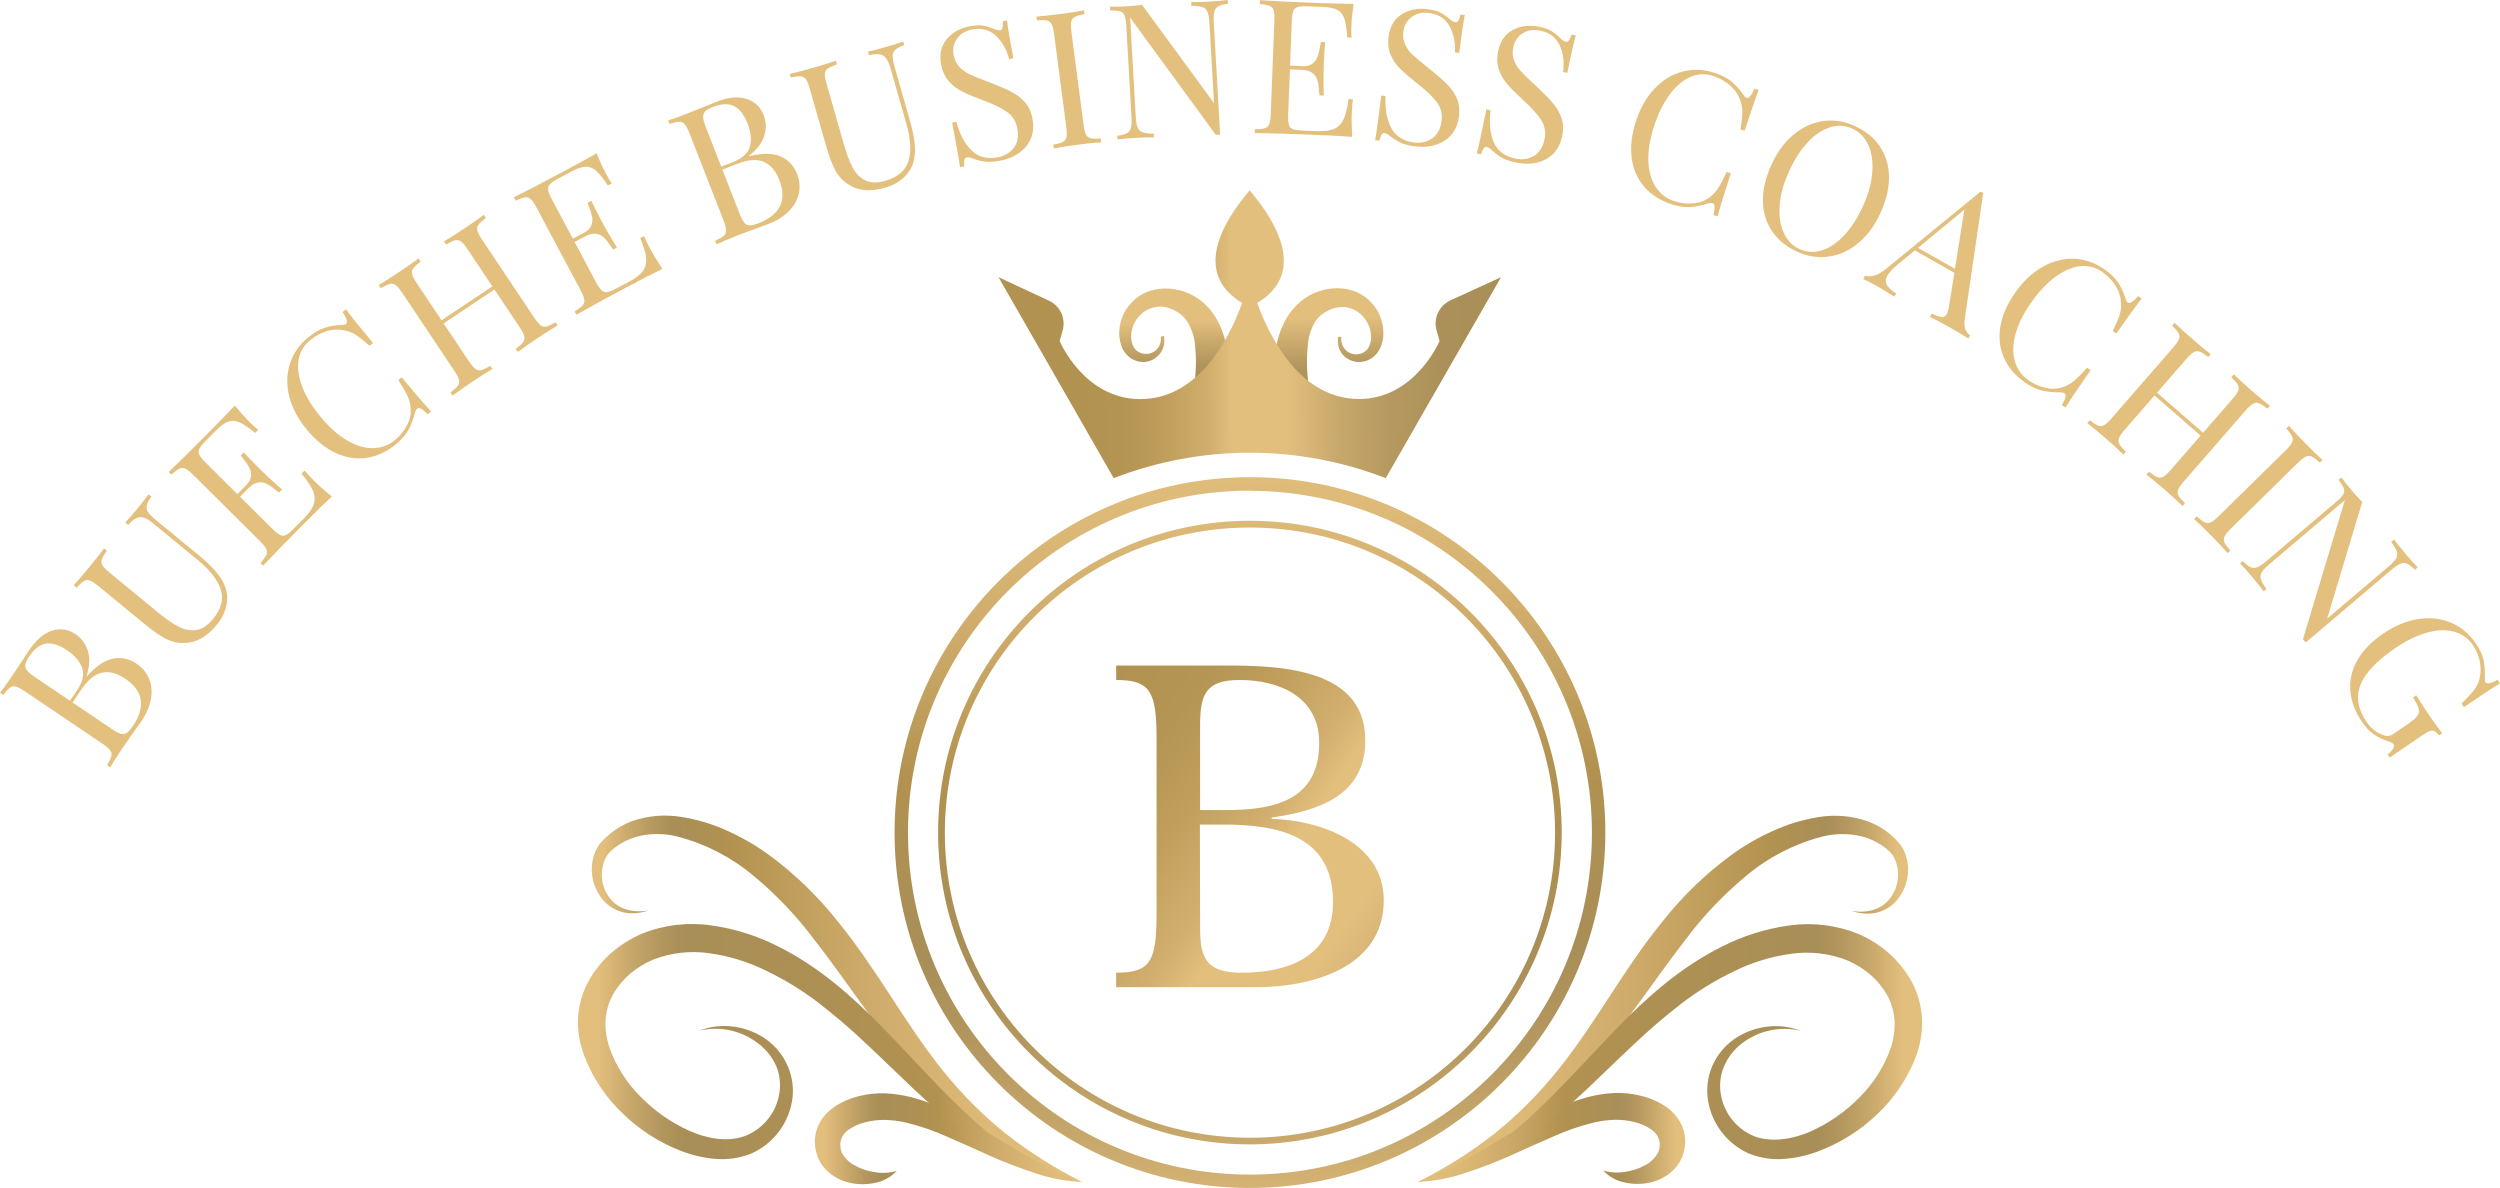<svg version="1.1" xmlns="http://www.w3.org/2000/svg" x="0" y="0" width="444.196" height="211.076" viewBox="0, 0, 444.196, 211.076">
  <defs>
    <linearGradient id="Gradient_1" gradientUnits="userSpaceOnUse" x1="154.615" y1="200.561" x2="288.835" y2="295.901" gradientTransform="matrix(0.954, 0, 0, 0.954, 16.058, -81.29)">
      <stop offset="0.21" stop-color="#B29250"/>
      <stop offset="0.3" stop-color="#B59553"/>
      <stop offset="0.37" stop-color="#C09F5D"/>
      <stop offset="0.45" stop-color="#D2AF6E"/>
      <stop offset="0.49" stop-color="#E3BF7E"/>
      <stop offset="0.59" stop-color="#E3BF7E"/>
      <stop offset="0.61" stop-color="#DEBB7B"/>
      <stop offset="0.69" stop-color="#C6A76B"/>
      <stop offset="0.78" stop-color="#B59960"/>
      <stop offset="0.88" stop-color="#AB9159"/>
      <stop offset="1" stop-color="#A88E57"/>
    </linearGradient>
    <linearGradient id="Gradient_2" gradientUnits="userSpaceOnUse" x1="214.835" y1="163.151" x2="217.395" y2="324.001" gradientTransform="matrix(0.954, 0, 0, 0.954, 16.058, -81.29)">
      <stop offset="0" stop-color="#E3BF7E"/>
      <stop offset="0.11" stop-color="#DEBA79"/>
      <stop offset="0.24" stop-color="#CFAC6B"/>
      <stop offset="0.39" stop-color="#B69553"/>
      <stop offset="0.41" stop-color="#B29250"/>
      <stop offset="0.44" stop-color="#B09152"/>
      <stop offset="0.62" stop-color="#A88E57"/>
      <stop offset="0.7" stop-color="#B1955D"/>
      <stop offset="0.84" stop-color="#C9A96C"/>
      <stop offset="0.96" stop-color="#E3BF7E"/>
    </linearGradient>
    <linearGradient id="Gradient_3" gradientUnits="userSpaceOnUse" x1="214.835" y1="163.151" x2="217.395" y2="324.001" gradientTransform="matrix(0.954, 0, 0, 0.954, 16.058, -81.29)">
      <stop offset="0" stop-color="#E3BF7E"/>
      <stop offset="0.11" stop-color="#DEBA79"/>
      <stop offset="0.24" stop-color="#CFAC6B"/>
      <stop offset="0.39" stop-color="#B69553"/>
      <stop offset="0.41" stop-color="#B29250"/>
      <stop offset="0.44" stop-color="#B09152"/>
      <stop offset="0.62" stop-color="#A88E57"/>
      <stop offset="0.7" stop-color="#B1955D"/>
      <stop offset="0.84" stop-color="#C9A96C"/>
      <stop offset="0.96" stop-color="#E3BF7E"/>
    </linearGradient>
    <linearGradient id="Gradient_4" gradientUnits="userSpaceOnUse" x1="203.125" y1="190.211" x2="201.635" y2="143.431" gradientTransform="matrix(0.954, 0, 0, 0.954, 16.058, -81.29)">
      <stop offset="0" stop-color="#E3BF7E"/>
      <stop offset="0.12" stop-color="#DEBA79"/>
      <stop offset="0.27" stop-color="#CFAC6B"/>
      <stop offset="0.44" stop-color="#B69553"/>
      <stop offset="0.46" stop-color="#B29250"/>
      <stop offset="0.51" stop-color="#B09152"/>
      <stop offset="0.74" stop-color="#A88E57"/>
      <stop offset="0.79" stop-color="#B1955D"/>
      <stop offset="0.88" stop-color="#C9A96C"/>
      <stop offset="0.96" stop-color="#E3BF7E"/>
    </linearGradient>
    <linearGradient id="Gradient_5" gradientUnits="userSpaceOnUse" x1="232.005" y1="189.311" x2="230.515" y2="142.521" gradientTransform="matrix(0.954, 0, 0, 0.954, 16.058, -81.29)">
      <stop offset="0" stop-color="#E3BF7E"/>
      <stop offset="0.11" stop-color="#DEBA79"/>
      <stop offset="0.24" stop-color="#CFAC6B"/>
      <stop offset="0.39" stop-color="#B69553"/>
      <stop offset="0.41" stop-color="#B29250"/>
      <stop offset="0.45" stop-color="#B09152"/>
      <stop offset="0.69" stop-color="#A88E57"/>
      <stop offset="0.76" stop-color="#B1955D"/>
      <stop offset="0.86" stop-color="#C9A96C"/>
      <stop offset="0.96" stop-color="#E3BF7E"/>
    </linearGradient>
    <linearGradient id="Gradient_6" gradientUnits="userSpaceOnUse" x1="163.355" y1="147.781" x2="263.935" y2="147.351" gradientTransform="matrix(0.954, 0, 0, 0.954, 16.058, -81.29)">
      <stop offset="0.21" stop-color="#B29250"/>
      <stop offset="0.3" stop-color="#B59553"/>
      <stop offset="0.37" stop-color="#C09F5D"/>
      <stop offset="0.45" stop-color="#D2AF6E"/>
      <stop offset="0.49" stop-color="#E3BF7E"/>
      <stop offset="0.59" stop-color="#E3BF7E"/>
      <stop offset="0.61" stop-color="#DEBB7B"/>
      <stop offset="0.69" stop-color="#C6A76B"/>
      <stop offset="0.78" stop-color="#B59960"/>
      <stop offset="0.88" stop-color="#AB9159"/>
      <stop offset="1" stop-color="#A88E57"/>
    </linearGradient>
    <linearGradient id="Gradient_7" gradientUnits="userSpaceOnUse" x1="185.685" y1="271.341" x2="91.745" y2="271.341" gradientTransform="matrix(0.954, 0, 0, 0.954, 16.058, -81.29)">
      <stop offset="0" stop-color="#E3BF7E"/>
      <stop offset="0.19" stop-color="#DEBA79"/>
      <stop offset="0.42" stop-color="#CFAC6B"/>
      <stop offset="0.68" stop-color="#B69553"/>
      <stop offset="0.71" stop-color="#B29250"/>
      <stop offset="0.73" stop-color="#B09152"/>
      <stop offset="0.82" stop-color="#A88E57"/>
      <stop offset="0.85" stop-color="#B1955D"/>
      <stop offset="0.91" stop-color="#C9A96C"/>
      <stop offset="0.96" stop-color="#E3BF7E"/>
    </linearGradient>
    <linearGradient id="Gradient_8" gradientUnits="userSpaceOnUse" x1="185.095" y1="297.391" x2="134.805" y2="297.391" gradientTransform="matrix(0.954, 0, 0, 0.954, 16.058, -81.29)">
      <stop offset="0" stop-color="#E3BF7E"/>
      <stop offset="0.14" stop-color="#DEBA79"/>
      <stop offset="0.32" stop-color="#CFAC6B"/>
      <stop offset="0.51" stop-color="#B69553"/>
      <stop offset="0.54" stop-color="#B29250"/>
      <stop offset="0.57" stop-color="#B09152"/>
      <stop offset="0.75" stop-color="#A88E57"/>
      <stop offset="0.8" stop-color="#B1955D"/>
      <stop offset="0.88" stop-color="#C9A96C"/>
      <stop offset="0.96" stop-color="#E3BF7E"/>
    </linearGradient>
    <linearGradient id="Gradient_9" gradientUnits="userSpaceOnUse" x1="185.315" y1="281.451" x2="90.735" y2="281.451" gradientTransform="matrix(0.954, 0, 0, 0.954, 16.058, -81.29)">
      <stop offset="0" stop-color="#E3BF7E"/>
      <stop offset="0.08" stop-color="#DEBA79"/>
      <stop offset="0.17" stop-color="#CFAC6B"/>
      <stop offset="0.28" stop-color="#B69553"/>
      <stop offset="0.29" stop-color="#B29250"/>
      <stop offset="0.37" stop-color="#B09152"/>
      <stop offset="0.79" stop-color="#A88E57"/>
      <stop offset="0.83" stop-color="#B1955D"/>
      <stop offset="0.9" stop-color="#C9A96C"/>
      <stop offset="0.96" stop-color="#E3BF7E"/>
    </linearGradient>
    <linearGradient id="Gradient_10" gradientUnits="userSpaceOnUse" x1="246.445" y1="271.341" x2="340.385" y2="271.341" gradientTransform="matrix(0.954, 0, 0, 0.954, 16.058, -81.29)">
      <stop offset="0" stop-color="#E3BF7E"/>
      <stop offset="0.19" stop-color="#DEBA79"/>
      <stop offset="0.42" stop-color="#CFAC6B"/>
      <stop offset="0.68" stop-color="#B69553"/>
      <stop offset="0.71" stop-color="#B29250"/>
      <stop offset="0.73" stop-color="#B09152"/>
      <stop offset="0.82" stop-color="#A88E57"/>
      <stop offset="0.85" stop-color="#B1955D"/>
      <stop offset="0.91" stop-color="#C9A96C"/>
      <stop offset="0.96" stop-color="#E3BF7E"/>
    </linearGradient>
    <linearGradient id="Gradient_11" gradientUnits="userSpaceOnUse" x1="247.025" y1="297.391" x2="297.315" y2="297.391" gradientTransform="matrix(0.954, 0, 0, 0.954, 16.058, -81.29)">
      <stop offset="0" stop-color="#E3BF7E"/>
      <stop offset="0.14" stop-color="#DEBA79"/>
      <stop offset="0.32" stop-color="#CFAC6B"/>
      <stop offset="0.51" stop-color="#B69553"/>
      <stop offset="0.54" stop-color="#B29250"/>
      <stop offset="0.57" stop-color="#B09152"/>
      <stop offset="0.75" stop-color="#A88E57"/>
      <stop offset="0.8" stop-color="#B1955D"/>
      <stop offset="0.88" stop-color="#C9A96C"/>
      <stop offset="0.96" stop-color="#E3BF7E"/>
    </linearGradient>
    <linearGradient id="Gradient_12" gradientUnits="userSpaceOnUse" x1="246.815" y1="281.451" x2="341.395" y2="281.451" gradientTransform="matrix(0.954, 0, 0, 0.954, 16.058, -81.29)">
      <stop offset="0" stop-color="#E3BF7E"/>
      <stop offset="0.08" stop-color="#DEBA79"/>
      <stop offset="0.17" stop-color="#CFAC6B"/>
      <stop offset="0.28" stop-color="#B69553"/>
      <stop offset="0.29" stop-color="#B29250"/>
      <stop offset="0.37" stop-color="#B09152"/>
      <stop offset="0.79" stop-color="#A88E57"/>
      <stop offset="0.83" stop-color="#B1955D"/>
      <stop offset="0.9" stop-color="#C9A96C"/>
      <stop offset="0.96" stop-color="#E3BF7E"/>
    </linearGradient>
  </defs>
  <g id="Layer_1">
    <g>
      <path d="M198.318,175.402 L198.318,172.828 C204.478,172.828 205.499,170.797 205.499,162.129 L205.499,131.519 C205.499,122.937 204.478,120.82 198.318,120.82 L198.318,118.245 L215.254,118.245 C224.942,118.245 242.507,117.702 242.583,131.443 C242.669,141.36 234.23,144.087 225.953,145.26 L225.953,145.499 C234.621,145.727 245.863,149.713 245.863,159.945 C245.863,172.046 232.904,175.402 223.14,175.402 z M217.752,143.935 C226.267,143.935 234.392,142.295 234.392,131.986 C234.392,123.872 227.364,120.82 220.25,120.82 C214.167,120.82 213.232,123.481 213.232,128.868 L213.232,143.935 z M213.232,165.018 C213.232,170.482 214.558,172.828 220.641,172.828 C229.08,172.828 236.852,169.862 236.852,160.25 C236.852,148.54 227.164,146.509 217.485,146.509 L213.194,146.509 z" fill="url(#Gradient_1)" id="Layer_1-2"/>
      <path d="M222.091,203.333 C191.49,203.338 166.68,178.534 166.679,147.933 C166.677,117.333 191.484,92.526 222.084,92.528 C252.685,92.529 277.489,117.339 277.484,147.94 C277.442,178.515 252.666,203.291 222.091,203.333 z M222.091,93.729 C192.151,93.729 167.88,118 167.88,147.94 C167.88,177.879 192.151,202.15 222.091,202.15 C252.03,202.15 276.301,177.879 276.301,147.94 C276.27,118.013 252.017,93.761 222.091,93.729 z" fill="url(#Gradient_2)" id="Layer_1-2"/>
      <path d="M222.091,211.076 C187.215,211.076 158.944,182.802 158.945,147.927 C158.947,113.051 187.222,84.781 222.097,84.785 C256.973,84.788 285.241,113.064 285.236,147.94 C285.194,182.795 256.946,211.039 222.091,211.076 z M222.091,87.178 C188.533,87.178 161.329,114.382 161.329,147.94 C161.329,181.497 188.533,208.701 222.091,208.701 C255.648,208.701 282.852,181.497 282.852,147.94 C282.8,114.408 255.622,87.243 222.091,87.207 z" fill="url(#Gradient_3)" id="Layer_1-2"/>
      <path d="M214.348,72.283 L213.528,71.978 L213.118,71.826 L212.87,71.721 L212.412,71.511 L212.193,71.416 L212.059,71.339 C211.716,71.139 211.868,71.063 211.868,70.948 L211.973,70.3 L212.155,68.994 C212.269,68.116 212.355,67.258 212.412,66.39 C212.54,64.72 212.515,63.041 212.336,61.374 C212.211,59.854 211.724,58.386 210.915,57.093 C210.518,56.496 210.006,55.983 209.408,55.586 C208.78,55.156 208.084,54.833 207.349,54.633 C205.88,54.265 204.325,54.588 203.124,55.51 C201.855,56.481 201.071,57.957 200.979,59.553 C200.927,60.32 201.099,61.085 201.475,61.756 C201.888,62.379 202.561,62.782 203.305,62.853 C204.103,62.957 204.904,62.69 205.48,62.128 C205.769,61.829 205.991,61.472 206.128,61.079 C206.195,60.871 206.243,60.657 206.271,60.44 C206.271,60.326 206.271,60.221 206.271,60.106 L206.271,59.935 C206.271,59.877 206.271,59.82 206.567,59.734 C206.862,59.649 206.872,59.839 206.872,59.906 L206.872,60.097 C206.872,60.221 206.872,60.354 206.872,60.478 C206.873,60.743 206.851,61.008 206.805,61.27 C206.707,61.813 206.481,62.326 206.147,62.767 C205.467,63.694 204.406,64.265 203.258,64.321 C202.044,64.352 200.88,63.834 200.092,62.91 C199.703,62.453 199.405,61.925 199.215,61.355 C199.033,60.815 198.918,60.255 198.871,59.687 C198.677,56.101 200.901,52.827 204.307,51.686 C205.444,51.32 206.644,51.187 207.835,51.295 C209.013,51.387 210.167,51.677 211.249,52.153 C212.363,52.646 213.38,53.334 214.252,54.185 C215.1,55.025 215.813,55.99 216.369,57.045 C216.904,58.063 217.323,59.138 217.618,60.249 C218.16,62.369 218.353,64.562 218.191,66.743 C218.116,67.8 217.972,68.851 217.762,69.89 C217.657,70.405 217.533,70.92 217.399,71.425 L217.189,72.178 C217.123,72.302 217.189,72.455 216.817,72.493 L216.417,72.493 L215.921,72.493 L215.645,72.493 L215.215,72.426 z" fill="url(#Gradient_4)" id="Layer_1-2"/>
      <path d="M230.32,72.283 L229.452,72.417 L229.023,72.484 L228.756,72.484 L228.251,72.484 L227.86,72.484 C227.459,72.484 227.545,72.293 227.488,72.169 L227.278,71.416 C227.145,70.91 227.011,70.395 226.916,69.88 C226.705,68.842 226.561,67.791 226.487,66.734 C226.319,64.552 226.512,62.358 227.059,60.24 C227.35,59.127 227.769,58.052 228.308,57.036 C228.86,55.978 229.574,55.012 230.425,54.175 C231.289,53.309 232.304,52.608 233.419,52.106 C234.497,51.629 235.648,51.339 236.823,51.248 C238.014,51.139 239.214,51.272 240.352,51.639 C243.763,52.771 245.991,56.05 245.787,59.639 C245.75,60.208 245.634,60.77 245.444,61.308 C245.257,61.877 244.962,62.404 244.576,62.862 C243.791,63.802 242.625,64.338 241.401,64.321 C240.238,64.306 239.147,63.762 238.435,62.843 C238.104,62.401 237.879,61.889 237.777,61.346 C237.736,61.084 237.713,60.82 237.71,60.554 C237.71,60.43 237.71,60.297 237.71,60.173 L237.71,59.982 C237.71,59.916 237.767,59.849 238.025,59.811 C238.282,59.772 238.32,59.954 238.311,60.011 L238.311,60.183 C238.311,60.297 238.311,60.402 238.311,60.516 C238.347,60.733 238.398,60.946 238.464,61.155 C238.594,61.551 238.816,61.911 239.112,62.204 C239.683,62.767 240.482,63.035 241.277,62.929 C242.022,62.861 242.696,62.457 243.107,61.832 C243.49,61.164 243.666,60.398 243.613,59.629 C243.514,58.033 242.732,56.556 241.467,55.577 C240.267,54.655 238.711,54.332 237.243,54.7 C236.504,54.898 235.805,55.221 235.174,55.653 C234.576,56.05 234.064,56.562 233.667,57.16 C232.916,58.446 232.472,59.888 232.37,61.374 C232.19,63.041 232.168,64.72 232.303,66.39 C232.351,67.258 232.447,68.116 232.551,68.994 L232.733,70.3 L232.847,70.948 C232.847,71.063 232.99,71.139 232.647,71.339 L232.513,71.416 L232.294,71.511 L231.836,71.721 L231.588,71.826 L231.178,71.978 z" fill="url(#Gradient_5)" id="Layer_1-2"/>
      <path d="M257.659,53.393 C255.659,54.34 254.641,56.598 255.256,58.724 L255.79,60.573 C255.79,60.573 251.423,70.891 241.486,70.891 C231.55,70.891 225.953,60.955 223.378,53.832 C225.953,52.249 233.267,47.157 222.034,33.807 C210.81,47.157 218.114,52.23 220.699,53.832 C218.114,60.974 212.555,70.91 202.581,70.91 C192.606,70.91 188.277,60.593 188.277,60.593 L188.802,58.743 C189.415,56.607 188.378,54.343 186.36,53.412 L177.416,49.255 L197.88,84.956 C213.429,78.936 230.666,78.936 246.216,84.956 L266.699,49.255 z" fill="url(#Gradient_6)" id="Layer_1-2"/>
      <path d="M192.225,209.979 C186.922,208.534 181.861,206.313 177.206,203.39 C174.865,201.917 172.634,200.276 170.531,198.479 C168.431,196.667 166.432,194.741 164.543,192.71 C160.827,188.649 157.365,184.362 154.177,179.875 C150.954,175.498 147.922,171.083 144.642,166.916 C141.518,162.738 137.911,158.945 133.895,155.616 C129.974,152.32 125.368,149.939 120.411,148.645 C118.027,148.04 115.53,148.04 113.145,148.645 C111.994,148.975 110.9,149.48 109.903,150.142 C109.403,150.479 108.928,150.852 108.482,151.258 C108.089,151.644 107.766,152.096 107.529,152.593 C106.529,154.85 106.805,157.469 108.253,159.468 C109.005,160.479 110.061,161.221 111.267,161.585 C112.546,161.961 113.897,162.023 115.205,161.766 C113.899,162.237 112.497,162.378 111.124,162.176 C109.683,161.928 108.361,161.218 107.357,160.155 C105.28,157.882 104.608,154.658 105.603,151.744 C105.871,150.982 106.275,150.275 106.794,149.656 C107.292,149.107 107.831,148.597 108.406,148.13 C109.568,147.178 110.88,146.424 112.287,145.899 C115.113,144.92 118.139,144.664 121.089,145.155 C123.958,145.608 126.75,146.459 129.385,147.682 C131.981,148.857 134.448,150.298 136.746,151.983 C141.272,155.325 145.332,159.257 148.818,163.674 C155.837,172.256 160.852,181.934 167.48,190.164 C170.786,194.306 174.537,198.073 178.665,201.397 C182.882,204.71 187.426,207.586 192.225,209.979 z" fill="url(#Gradient_7)" id="Layer_1-2"/>
      <path d="M192.215,209.998 C189.371,209.89 186.559,209.36 183.872,208.425 C181.184,207.547 178.543,206.535 175.957,205.392 L172.143,203.666 L168.386,202.017 C165.989,200.921 163.491,200.059 160.929,199.442 C159.726,199.17 158.5,199.016 157.267,198.984 C156.681,198.974 156.095,199.002 155.512,199.07 C154.933,199.133 154.36,199.238 153.796,199.385 C152.739,199.64 151.735,200.079 150.83,200.682 C150.139,201.121 149.633,201.8 149.41,202.589 C149.296,202.985 149.267,203.401 149.324,203.809 C149.356,204.215 149.47,204.611 149.658,204.973 C150.176,205.868 150.94,206.597 151.86,207.071 C152.941,207.668 154.12,208.068 155.341,208.253 C156.671,208.496 158.04,208.421 159.336,208.034 C158.298,209.151 156.927,209.904 155.427,210.179 C153.871,210.513 152.259,210.483 150.716,210.093 C148.974,209.673 147.417,208.695 146.282,207.309 C145.678,206.523 145.243,205.62 145.004,204.658 C144.768,203.701 144.719,202.706 144.861,201.731 C145.029,200.705 145.42,199.729 146.005,198.87 C146.55,198.079 147.228,197.389 148.008,196.829 C149.397,195.846 150.965,195.143 152.623,194.76 C154.179,194.359 155.786,194.192 157.391,194.264 C158.943,194.346 160.482,194.583 161.987,194.97 C167.89,196.543 172.715,199.633 177.473,202.427 C179.838,203.876 182.241,205.287 184.644,206.584 C185.855,207.252 187.085,207.853 188.325,208.491 C189.589,209.072 190.885,209.581 192.206,210.017 z" fill="url(#Gradient_8)" id="Layer_1-2"/>
      <path d="M192.225,209.979 C190.33,209.714 188.451,209.342 186.599,208.863 C184.718,208.362 182.876,207.725 181.087,206.956 C177.518,205.36 174.151,203.347 171.056,200.958 C164.819,196.267 159.489,190.641 153.949,185.491 C151.243,182.909 148.404,180.471 145.443,178.187 C142.537,175.957 139.405,174.039 136.098,172.465 C132.906,170.879 129.475,169.829 125.942,169.357 C122.578,168.883 119.149,169.287 115.987,170.53 C114.474,171.182 113.069,172.059 111.82,173.133 C110.609,174.199 109.593,175.467 108.816,176.881 C108.094,178.261 107.675,179.779 107.586,181.334 C107.529,182.951 107.762,184.566 108.273,186.102 C109.432,189.392 111.319,192.377 113.794,194.836 C116.276,197.387 119.217,199.447 122.462,200.911 C125.666,202.341 129.232,202.951 132.312,201.864 C135.484,200.652 137.799,197.879 138.424,194.541 C138.756,192.856 138.594,191.11 137.957,189.515 C137.261,187.897 136.157,186.488 134.753,185.425 C131.774,183.094 127.894,182.251 124.216,183.136 C126.035,182.426 127.996,182.161 129.938,182.364 C131.925,182.562 133.84,183.215 135.535,184.271 C137.295,185.365 138.72,186.922 139.655,188.772 C140.639,190.677 141.046,192.827 140.827,194.96 C140.327,199.353 137.541,203.153 133.504,204.954 C131.479,205.771 129.29,206.098 127.115,205.907 C125.023,205.738 122.966,205.263 121.012,204.496 C117.175,203.021 113.675,200.787 110.723,197.926 C107.668,195.059 105.307,191.534 103.819,187.618 C103.03,185.559 102.645,183.367 102.685,181.162 C102.776,178.889 103.361,176.663 104.401,174.64 C105.44,172.68 106.815,170.917 108.463,169.433 C110.103,167.991 111.956,166.811 113.956,165.934 C117.936,164.32 122.277,163.807 126.524,164.446 C130.58,165.021 134.514,166.261 138.167,168.117 C145.414,171.703 151.431,177.033 156.8,182.545 C162.168,188.056 167.184,193.787 172.763,198.841 C175.521,201.375 178.538,203.612 181.764,205.516 C185.068,207.4 188.578,208.898 192.225,209.979 z" fill="url(#Gradient_9)" id="Layer_1-2"/>
      <path d="M251.957,209.979 C256.772,207.589 261.332,204.713 265.564,201.397 C269.688,198.079 273.439,194.322 276.749,190.192 C283.424,181.963 288.383,172.322 295.411,163.702 C298.897,159.286 302.957,155.354 307.483,152.011 C309.78,150.325 312.247,148.883 314.845,147.711 C317.461,146.492 320.234,145.642 323.083,145.184 C326.03,144.692 329.053,144.948 331.875,145.928 C333.287,146.451 334.602,147.205 335.766,148.159 C336.342,148.638 336.881,149.161 337.377,149.723 C337.897,150.342 338.301,151.049 338.569,151.811 C339.56,154.727 338.884,157.95 336.805,160.222 C335.805,161.284 334.486,161.994 333.048,162.243 C331.672,162.445 330.267,162.304 328.957,161.833 C330.269,162.09 331.623,162.028 332.905,161.652 C334.122,161.275 335.183,160.512 335.928,159.478 C337.377,157.479 337.653,154.86 336.653,152.603 C336.418,152.104 336.095,151.651 335.699,151.268 C335.259,150.859 334.787,150.486 334.288,150.152 C333.273,149.484 332.159,148.979 330.988,148.655 C328.607,148.049 326.113,148.049 323.732,148.655 C318.775,149.948 314.169,152.329 310.248,155.625 C306.233,158.955 302.625,162.748 299.502,166.925 C296.259,171.092 293.227,175.507 289.966,179.884 C286.788,184.369 283.339,188.655 279.639,192.719 C277.749,194.75 275.75,196.676 273.65,198.488 C271.547,200.285 269.317,201.927 266.975,203.399 C262.32,206.32 257.259,208.537 251.957,209.979 z" fill="url(#Gradient_10)" id="Layer_1-2"/>
      <path d="M251.957,209.96 C253.275,209.524 254.567,209.015 255.828,208.434 C257.077,207.824 258.307,207.223 259.518,206.527 C261.931,205.192 264.286,203.819 266.68,202.369 C271.448,199.576 276.273,196.486 282.175,194.913 C283.677,194.526 285.213,194.289 286.762,194.207 C287.57,194.172 288.379,194.195 289.184,194.274 C289.991,194.359 290.791,194.503 291.577,194.703 C293.236,195.086 294.803,195.789 296.193,196.772 C296.968,197.335 297.642,198.025 298.186,198.813 C298.774,199.671 299.168,200.647 299.339,201.673 C299.481,202.649 299.433,203.643 299.196,204.601 C298.958,205.565 298.52,206.468 297.909,207.252 C296.777,208.637 295.223,209.615 293.485,210.036 C291.942,210.426 290.33,210.455 288.774,210.122 C287.273,209.848 285.901,209.095 284.864,207.976 C286.16,208.363 287.529,208.439 288.86,208.196 C290.081,208.011 291.259,207.61 292.34,207.013 C293.26,206.542 294.022,205.813 294.533,204.916 C294.724,204.554 294.841,204.159 294.877,203.752 C294.929,203.344 294.9,202.929 294.791,202.532 C294.559,201.77 294.066,201.115 293.399,200.682 C292.495,200.073 291.491,199.627 290.433,199.366 C289.87,199.219 289.296,199.113 288.717,199.051 C288.134,198.983 287.548,198.955 286.962,198.965 C285.729,198.997 284.503,199.15 283.3,199.423 C280.738,200.039 278.241,200.902 275.844,201.998 L272.086,203.647 L268.272,205.373 C265.687,206.516 263.045,207.528 260.358,208.406 C257.669,209.339 254.857,209.869 252.014,209.979 z" fill="url(#Gradient_11)" id="Layer_1-2"/>
      <path d="M251.957,209.979 C255.611,208.907 259.13,207.419 262.446,205.545 C265.672,203.641 268.689,201.404 271.448,198.87 C277.026,193.816 282.032,188.123 287.41,182.573 C292.788,177.024 298.796,171.731 306.043,168.146 C309.693,166.291 313.623,165.051 317.677,164.475 C321.92,163.835 326.257,164.345 330.235,165.953 C332.232,166.83 334.081,168.011 335.718,169.452 C337.372,170.933 338.751,172.696 339.79,174.659 C340.83,176.682 341.415,178.908 341.506,181.181 C341.573,183.394 341.21,185.599 340.438,187.675 C338.951,191.591 336.59,195.117 333.535,197.983 C330.569,200.826 327.059,203.042 323.217,204.496 C321.263,205.263 319.206,205.738 317.114,205.907 C314.939,206.098 312.75,205.771 310.725,204.954 C306.688,203.153 303.903,199.353 303.402,194.96 C303.174,192.839 303.561,190.697 304.517,188.791 C305.458,186.945 306.882,185.39 308.637,184.29 C310.335,183.234 312.254,182.581 314.244,182.383 C316.185,182.18 318.147,182.445 319.965,183.155 C316.288,182.27 312.408,183.113 309.428,185.444 C308.026,186.535 306.935,187.975 306.262,189.62 C305.626,191.215 305.464,192.96 305.795,194.646 C306.417,197.985 308.733,200.76 311.908,201.969 C314.988,203.008 318.583,202.398 321.748,201.015 C324.997,199.555 327.942,197.494 330.426,194.941 C332.897,192.48 334.784,189.495 335.947,186.206 C336.46,184.671 336.689,183.056 336.624,181.439 C336.543,179.884 336.127,178.365 335.404,176.985 C334.626,175.569 333.606,174.301 332.39,173.238 C331.144,172.16 329.738,171.282 328.223,170.635 C325.065,169.391 321.638,168.987 318.277,169.462 C314.742,169.934 311.307,170.984 308.112,172.57 C304.809,174.147 301.681,176.064 298.777,178.292 C295.815,180.579 292.972,183.017 290.261,185.596 C284.731,190.745 279.4,196.372 273.164,201.063 C270.069,203.452 266.702,205.465 263.132,207.061 C261.344,207.83 259.502,208.467 257.621,208.968 C255.753,209.413 253.862,209.75 251.957,209.979 z" fill="url(#Gradient_12)" id="Layer_1-2"/>
    </g>
    <g>
      <g>
        <path d="M15.44,120.174 Q17.906,117.41 20.13,117.014 Q22.349,116.626 24.229,117.896 L24.229,117.896 Q25.802,118.959 26.479,120.579 Q27.152,122.207 26.822,124.159 Q26.493,126.112 25.11,128.158 L25.11,128.158 Q24.608,128.901 24.219,129.409 L24.219,129.409 Q22.968,131.141 21.809,132.856 L21.809,132.856 Q20.277,135.124 19.579,136.344 L19.579,136.344 L19.026,135.97 Q19.644,134.937 19.787,134.367 Q19.931,133.796 19.569,133.31 Q19.215,132.829 18.164,132.119 L18.164,132.119 L4.448,122.852 Q3.397,122.142 2.81,121.987 Q2.232,121.838 1.757,122.184 Q1.281,122.53 0.553,123.489 L0.553,123.489 L0,123.115 Q0.864,122.007 2.359,119.795 L2.359,119.795 L4.353,116.792 Q4.679,116.241 5.127,115.577 L5.127,115.577 Q7.033,112.757 9.241,112.062 Q11.445,111.353 13.413,112.682 L13.413,112.682 Q15.017,113.766 15.606,115.637 Q16.2,117.5 15.385,120.137 L15.385,120.137 L15.44,120.174 z M5.187,116.63 Q4.61,117.484 4.506,118.046 Q4.416,118.607 4.801,119.109 Q5.187,119.611 6.183,120.284 L6.183,120.284 L12.432,124.507 L13.687,122.65 Q15.219,120.382 14.59,118.656 Q13.966,116.923 11.919,115.54 L11.919,115.54 Q9.849,114.141 8.208,114.356 Q6.57,114.584 5.187,116.63 L5.187,116.63 z M23.594,129.022 Q27.086,123.854 22.25,120.587 L22.25,120.587 Q20.062,119.108 18.136,119.522 Q16.208,119.923 14.468,122.499 L14.468,122.499 L12.899,124.821 L19.899,129.551 Q20.895,130.224 21.473,130.373 Q22.059,130.528 22.529,130.224 Q22.997,129.907 23.594,129.022 L23.594,129.022 z" fill="#E4C07E"/>
        <path d="M26.392,87.815 L26.907,88.239 Q26.214,89.188 26.077,89.804 Q25.928,90.421 26.309,90.994 Q26.682,91.561 27.662,92.366 L27.662,92.366 L35.416,98.745 Q37.272,100.271 38.405,101.611 Q39.531,102.944 40.015,104.293 L40.015,104.293 Q40.594,105.855 40.205,107.634 Q39.829,109.412 38.533,110.988 L38.533,110.988 Q36.2,113.823 33.579,114.174 L33.579,114.174 Q31.586,114.435 29.93,113.716 Q28.269,113.004 25.618,110.823 L25.618,110.823 L17.524,104.166 Q16.545,103.36 15.975,103.151 Q15.414,102.949 14.908,103.249 Q14.408,103.541 13.593,104.427 L13.593,104.427 L13.077,104.003 Q14.042,102.981 15.865,100.764 L15.865,100.764 Q17.579,98.68 18.481,97.433 L18.481,97.433 L18.996,97.857 Q18.285,98.828 18.088,99.382 Q17.897,99.929 18.205,100.441 Q18.519,100.959 19.499,101.765 L19.499,101.765 L28.027,108.78 Q30.089,110.476 31.689,111.323 Q33.288,112.156 34.839,111.951 Q36.397,111.738 37.821,110.007 L37.821,110.007 Q40.068,107.275 39.224,104.729 Q38.386,102.175 35.219,99.57 L35.219,99.57 L27.177,92.955 Q25.785,91.811 24.852,91.895 Q23.924,91.971 22.77,93.269 L22.77,93.269 L22.255,92.845 Q23.092,91.978 24.491,90.277 L24.491,90.277 Q25.763,88.73 26.392,87.815 L26.392,87.815 z" fill="#E4C07E"/>
        <path d="M55.755,85.377 Q57.101,86.714 58.954,88.218 L58.954,88.218 Q57.281,89.755 53.491,93.571 L53.491,93.571 Q48.977,98.118 46.747,100.513 L46.747,100.513 L46.273,100.043 Q47.072,99.143 47.32,98.61 Q47.567,98.076 47.302,97.531 Q47.044,96.993 46.144,96.099 L46.144,96.099 L34.397,84.436 Q33.497,83.542 32.95,83.281 Q32.409,83.027 31.878,83.278 Q31.346,83.53 30.452,84.335 L30.452,84.335 L29.978,83.865 Q32.35,81.611 36.865,77.064 L36.865,77.064 Q40.325,73.579 41.715,72.043 L41.715,72.043 Q43.111,73.764 44.342,74.987 L44.342,74.987 Q45.262,75.901 45.885,76.371 L45.885,76.371 L45.34,76.919 Q43.636,75.549 42.63,75.074 Q41.63,74.592 40.674,74.865 Q39.717,75.139 38.468,76.397 L38.468,76.397 L36.519,78.36 Q35.673,79.212 35.418,79.739 Q35.157,80.259 35.415,80.798 Q35.68,81.343 36.58,82.236 L36.58,82.236 L42.17,87.786 L43.722,86.223 Q44.548,85.39 44.599,84.554 Q44.657,83.711 44.277,83.038 Q43.897,82.352 43.185,81.458 L43.185,81.458 L42.786,80.913 L43.323,80.371 Q44.251,81.427 45.482,82.65 L45.482,82.65 L46.619,83.778 Q47.824,84.974 50.123,86.975 L50.123,86.975 L49.579,87.523 Q49.39,87.376 48.288,86.523 Q47.192,85.664 46.161,85.702 Q45.136,85.746 44.195,86.693 L44.195,86.693 L42.643,88.256 L48.328,93.9 Q49.228,94.793 49.768,95.048 Q50.315,95.309 50.833,95.044 Q51.352,94.779 52.198,93.926 L52.198,93.926 L53.911,92.201 Q55.369,90.732 55.749,89.578 Q56.123,88.417 55.606,87.205 Q55.096,85.986 53.579,84.158 L53.579,84.158 L54.123,83.61 Q54.685,84.316 55.755,85.377 L55.755,85.377 z" fill="#E4C07E"/>
        <path d="M54.704,59.991 Q56.242,58.708 57.679,58.243 Q59.122,57.785 60.807,57.721 L60.807,57.721 Q61.28,57.723 61.485,57.552 L61.485,57.552 Q61.998,57.124 60.869,55.458 L60.869,55.458 L61.463,54.964 Q62.746,56.711 66.276,60.945 L66.276,60.945 L65.683,61.439 Q64.012,60.002 63.173,59.472 Q62.335,58.929 61.238,58.714 L61.238,58.714 Q59.632,58.352 58.023,58.849 Q56.421,59.341 55.037,60.495 L55.037,60.495 Q53.367,61.887 53.038,64.024 Q52.723,66.162 53.725,68.778 Q54.734,71.388 57.024,74.134 L57.024,74.134 Q59.351,76.925 61.757,78.307 Q64.172,79.684 66.357,79.625 Q68.542,79.565 70.212,78.173 L70.212,78.173 Q71.494,77.104 72.286,75.612 Q73.091,74.121 72.968,72.573 L72.968,72.573 Q72.882,71.428 72.432,70.412 Q71.975,69.403 70.77,67.54 L70.77,67.54 L71.363,67.045 Q75.039,71.454 76.595,73.112 L76.595,73.112 L76.002,73.606 Q75.245,72.847 74.811,72.625 Q74.379,72.39 74.123,72.603 L74.123,72.603 Q73.917,72.774 73.759,73.254 L73.759,73.254 Q73.286,75.039 72.593,76.337 Q71.892,77.642 70.405,78.881 L70.405,78.881 Q67.974,80.909 65.214,81.336 Q62.467,81.764 59.715,80.519 Q56.958,79.267 54.546,76.374 L54.546,76.374 Q52.195,73.555 51.408,70.511 Q50.634,67.469 51.487,64.709 Q52.346,61.957 54.704,59.991 L54.704,59.991 z" fill="#E4C07E"/>
        <path d="M86.336,38.72 Q85.374,39.443 85.025,39.917 Q84.676,40.391 84.822,40.97 Q84.974,41.557 85.678,42.611 L85.678,42.611 L94.875,56.376 Q95.58,57.43 96.059,57.787 Q96.543,58.151 97.114,58.01 Q97.685,57.869 98.722,57.257 L98.722,57.257 L99.092,57.812 Q97.869,58.504 95.482,60.099 L95.482,60.099 Q93.23,61.603 92.012,62.543 L92.012,62.543 L91.641,61.988 Q92.603,61.265 92.952,60.792 Q93.3,60.318 93.149,59.731 Q93.003,59.152 92.298,58.097 L92.298,58.097 L87.848,51.437 L78.825,57.466 L83.276,64.126 Q83.98,65.181 84.459,65.537 Q84.944,65.902 85.515,65.761 Q86.086,65.62 87.122,65.008 L87.122,65.008 L87.493,65.563 Q86.158,66.329 83.906,67.833 L83.906,67.833 Q81.52,69.428 80.412,70.294 L80.412,70.294 L80.042,69.739 Q81.004,69.016 81.352,68.542 Q81.701,68.068 81.549,67.481 Q81.403,66.902 80.699,65.848 L80.699,65.848 L71.502,52.084 Q70.797,51.029 70.313,50.665 Q69.834,50.308 69.263,50.449 Q68.692,50.59 67.656,51.202 L67.656,51.202 L67.285,50.647 Q68.503,49.947 70.89,48.353 L70.89,48.353 Q73.11,46.869 74.365,45.916 L74.365,45.916 L74.736,46.471 Q73.774,47.194 73.425,47.668 Q73.077,48.141 73.223,48.72 Q73.374,49.307 74.079,50.362 L74.079,50.362 L78.455,56.911 L87.477,50.882 L83.102,44.333 Q82.397,43.279 81.913,42.914 Q81.434,42.558 80.862,42.698 Q80.291,42.839 79.255,43.451 L79.255,43.451 L78.884,42.896 Q80.214,42.122 82.466,40.618 L82.466,40.618 Q84.852,39.023 85.965,38.165 L85.965,38.165 L86.336,38.72 z" fill="#E4C07E"/>
        <path d="M115.478,44.115 Q116.37,45.79 117.697,47.773 L117.697,47.773 Q115.645,48.748 110.898,51.276 L110.898,51.276 Q105.242,54.289 102.405,55.92 L102.405,55.92 L102.091,55.33 Q103.12,54.707 103.514,54.27 Q103.908,53.833 103.816,53.234 Q103.728,52.643 103.132,51.524 L103.132,51.524 L95.349,36.914 Q94.753,35.794 94.307,35.384 Q93.866,34.981 93.283,35.064 Q92.701,35.148 91.609,35.654 L91.609,35.654 L91.295,35.065 Q94.227,33.611 99.882,30.598 L99.882,30.598 Q104.217,28.289 105.998,27.232 L105.998,27.232 Q106.823,29.288 107.639,30.82 L107.639,30.82 Q108.249,31.965 108.705,32.597 L108.705,32.597 L108.023,32.96 Q106.799,31.149 105.978,30.398 Q105.165,29.643 104.17,29.621 Q103.176,29.6 101.61,30.434 L101.61,30.434 L99.17,31.734 Q98.109,32.299 97.711,32.728 Q97.308,33.147 97.395,33.738 Q97.488,34.337 98.084,35.457 L98.084,35.457 L101.787,42.408 L103.731,41.373 Q104.767,40.821 105.062,40.037 Q105.366,39.249 105.201,38.494 Q105.041,37.726 104.625,36.661 L104.625,36.661 L104.404,36.023 L105.077,35.664 Q105.652,36.946 106.468,38.478 L106.468,38.478 L107.221,39.892 Q108.019,41.39 109.626,43.98 L109.626,43.98 L108.944,44.344 Q108.807,44.147 108.005,43.007 Q107.212,41.863 106.216,41.594 Q105.223,41.334 104.045,41.962 L104.045,41.962 L102.101,42.997 L105.867,50.067 Q106.463,51.186 106.905,51.589 Q107.35,51.999 107.924,51.899 Q108.497,51.799 109.557,51.234 L109.557,51.234 L111.703,50.091 Q113.53,49.118 114.234,48.127 Q114.933,47.128 114.797,45.818 Q114.669,44.503 113.759,42.308 L113.759,42.308 L114.441,41.945 Q114.77,42.785 115.478,44.115 L115.478,44.115 z" fill="#E4C07E"/>
        <path d="M133.086,27.752 Q136.686,26.878 138.741,27.816 Q140.788,28.758 141.613,30.872 L141.613,30.872 Q142.303,32.64 141.94,34.358 Q141.568,36.079 140.187,37.499 Q138.807,38.918 136.506,39.816 L136.506,39.816 Q135.671,40.142 135.062,40.339 L135.062,40.339 Q133.048,41.054 131.12,41.806 L131.12,41.806 Q128.571,42.801 127.303,43.409 L127.303,43.409 L127.061,42.787 Q128.156,42.288 128.598,41.9 Q129.04,41.513 129.019,40.907 Q129.001,40.31 128.54,39.129 L128.54,39.129 L122.519,23.708 Q122.058,22.527 121.664,22.066 Q121.272,21.615 120.684,21.63 Q120.096,21.644 118.953,22.019 L118.953,22.019 L118.71,21.397 Q120.051,20.976 122.538,20.005 L122.538,20.005 L125.885,18.668 Q126.466,18.4 127.212,18.109 L127.212,18.109 Q130.384,16.871 132.595,17.553 Q134.812,18.223 135.675,20.435 L135.675,20.435 Q136.379,22.238 135.801,24.112 Q135.231,25.983 133.062,27.69 L133.062,27.69 L133.086,27.752 z M126.663,19.009 Q125.704,19.384 125.298,19.788 Q124.906,20.197 124.937,20.829 Q124.969,21.462 125.406,22.581 L125.406,22.581 L128.149,29.607 L130.237,28.792 Q132.786,27.797 133.249,26.019 Q133.721,24.238 132.822,21.938 L132.822,21.938 Q131.914,19.61 130.442,18.855 Q128.964,18.111 126.663,19.009 L126.663,19.009 z M134.768,39.665 Q140.578,37.397 138.455,31.961 L138.455,31.961 Q137.495,29.501 135.675,28.747 Q133.861,27.981 130.966,29.112 L130.966,29.112 L128.354,30.131 L131.426,38.001 Q131.863,39.121 132.255,39.572 Q132.649,40.032 133.209,40.049 Q133.773,40.054 134.768,39.665 L134.768,39.665 z" fill="#E4C07E"/>
        <path d="M160.477,7.377 L160.66,8.019 Q159.551,8.405 159.088,8.835 Q158.614,9.258 158.602,9.945 Q158.588,10.624 158.936,11.843 L158.936,11.843 L161.692,21.499 Q162.352,23.809 162.523,25.555 Q162.692,27.292 162.323,28.677 L162.323,28.677 Q161.912,30.292 160.581,31.534 Q159.261,32.784 157.299,33.344 L157.299,33.344 Q153.769,34.352 151.413,33.15 L151.413,33.15 Q149.624,32.233 148.67,30.7 Q147.708,29.17 146.766,25.869 L146.766,25.869 L143.889,15.792 Q143.541,14.572 143.191,14.077 Q142.844,13.591 142.257,13.55 Q141.68,13.507 140.506,13.772 L140.506,13.772 L140.323,13.131 Q141.697,12.838 144.457,12.05 L144.457,12.05 Q147.052,11.309 148.502,10.796 L148.502,10.796 L148.685,11.438 Q147.548,11.832 147.071,12.176 Q146.604,12.518 146.566,13.114 Q146.53,13.719 146.878,14.938 L146.878,14.938 L149.909,25.557 Q150.642,28.124 151.478,29.73 Q152.319,31.324 153.713,32.037 Q155.116,32.747 157.27,32.132 L157.27,32.132 Q160.672,31.161 161.425,28.586 Q162.186,26.009 161.061,22.066 L161.061,22.066 L158.202,12.053 Q157.708,10.32 156.892,9.858 Q156.085,9.395 154.398,9.807 L154.398,9.807 L154.215,9.165 Q155.396,8.927 157.514,8.322 L157.514,8.322 Q159.44,7.772 160.477,7.377 L160.477,7.377 z" fill="#E4C07E"/>
        <path d="M172.299,4.673 Q173.741,4.395 174.636,4.553 Q175.538,4.7 176.532,5.121 L176.532,5.121 Q177.341,5.441 177.734,5.365 L177.734,5.365 Q178.034,5.307 178.126,4.93 Q178.228,4.551 178.178,3.784 L178.178,3.784 L178.936,3.638 Q179.134,5.571 180.055,10.356 L180.055,10.356 L179.306,10.5 Q178.597,7.879 176.918,6.318 Q175.238,4.758 172.719,5.243 L172.719,5.243 Q170.95,5.583 170.041,6.865 Q169.13,8.138 169.453,9.814 L169.453,9.814 Q169.693,11.06 170.441,11.867 Q171.189,12.675 172.204,13.159 Q173.211,13.645 175.044,14.341 L175.044,14.341 L176.113,14.747 Q178.42,15.633 179.804,16.367 Q181.188,17.101 182.149,18.207 Q183.11,19.314 183.432,20.99 L183.432,20.99 Q184.006,23.967 182.353,25.975 Q180.699,27.974 177.683,28.554 L177.683,28.554 Q176.11,28.857 175.045,28.722 Q173.98,28.588 172.954,28.202 L172.954,28.202 Q172.145,27.882 171.752,27.958 L171.752,27.958 Q171.462,28.014 171.36,28.393 Q171.267,28.77 171.31,29.548 L171.31,29.548 L170.561,29.693 Q170.344,27.86 169.176,21.792 L169.176,21.792 L169.925,21.648 Q170.798,24.918 172.599,26.707 Q174.411,28.505 177.323,27.944 L177.323,27.944 Q179.093,27.603 180.127,26.268 Q181.16,24.923 180.744,22.76 L180.744,22.76 Q180.39,20.925 178.918,19.888 Q177.445,18.841 174.477,17.752 L174.477,17.752 Q172.321,16.943 170.946,16.256 Q169.571,15.569 168.573,14.422 Q167.564,13.266 167.23,11.534 L167.23,11.534 Q166.7,8.781 168.189,6.979 Q169.677,5.178 172.299,4.673 L172.299,4.673 z" fill="#E4C07E"/>
        <path d="M192.597,1.84 L192.684,2.502 Q191.501,2.724 190.979,2.995 Q190.456,3.265 190.331,3.849 Q190.207,4.442 190.371,5.7 L190.371,5.7 L192.52,22.114 Q192.685,23.371 192.956,23.903 Q193.229,24.444 193.804,24.571 Q194.378,24.698 195.578,24.608 L195.578,24.608 L195.665,25.27 Q194.129,25.365 191.444,25.717 L191.444,25.717 Q188.598,26.089 187.221,26.375 L187.221,26.375 L187.135,25.713 Q188.317,25.491 188.84,25.221 Q189.362,24.951 189.486,24.357 Q189.612,23.773 189.447,22.516 L189.447,22.516 L187.298,6.102 Q187.134,4.844 186.861,4.303 Q186.589,3.771 186.015,3.645 Q185.441,3.518 184.241,3.608 L184.241,3.608 L184.154,2.946 Q185.556,2.858 188.402,2.486 L188.402,2.486 Q191.05,2.139 192.597,1.84 L192.597,1.84 z" fill="#E4C07E"/>
        <path d="M218.14,0 L218.177,0.666 Q217.02,0.799 216.465,1.117 Q215.919,1.425 215.756,2.093 Q215.593,2.752 215.665,4.018 L215.665,4.018 L216.794,23.916 L216.023,23.96 L200.8,3.123 L201.799,20.717 Q201.872,22.012 202.127,22.637 Q202.382,23.253 203.026,23.503 Q203.681,23.753 205.008,23.744 L205.008,23.744 L205.046,24.411 Q203.85,24.373 201.65,24.498 L201.65,24.498 Q199.651,24.612 198.553,24.779 L198.553,24.779 L198.515,24.113 Q199.682,23.98 200.227,23.662 Q200.783,23.344 200.946,22.685 Q201.109,22.027 201.037,20.76 L201.037,20.76 L200.118,4.566 Q200.046,3.3 199.814,2.74 Q199.582,2.19 199.019,2.021 Q198.455,1.852 197.252,1.854 L197.252,1.854 L197.214,1.187 Q198.324,1.22 200.323,1.107 L200.323,1.107 Q201.818,1.022 202.917,0.864 L202.917,0.864 L215.703,18.323 L214.894,4.062 Q214.82,2.758 214.565,2.142 Q214.319,1.516 213.666,1.276 Q213.021,1.026 211.685,1.035 L211.685,1.035 L211.647,0.368 Q212.852,0.396 215.051,0.271 L215.051,0.271 Q217.05,0.157 218.14,0 L218.14,0 z" fill="#E4C07E"/>
        <path d="M240.185,20.038 Q240.111,21.935 240.257,24.316 L240.257,24.316 Q237.994,24.124 232.62,23.915 L232.62,23.915 Q226.216,23.667 222.944,23.645 L222.944,23.645 L222.97,22.978 Q224.173,22.958 224.733,22.78 Q225.294,22.601 225.516,22.037 Q225.738,21.482 225.787,20.215 L225.787,20.215 L226.428,3.674 Q226.477,2.406 226.299,1.827 Q226.121,1.257 225.576,1.035 Q225.031,0.814 223.833,0.701 L223.833,0.701 L223.859,0.034 Q227.124,0.256 233.527,0.504 L233.527,0.504 Q238.434,0.694 240.506,0.679 L240.506,0.679 Q240.182,2.871 240.115,4.605 L240.115,4.605 Q240.065,5.901 240.139,6.677 L240.139,6.677 L239.368,6.647 Q239.223,4.465 238.892,3.403 Q238.571,2.341 237.722,1.821 Q236.874,1.302 235.102,1.233 L235.102,1.233 L232.339,1.126 Q231.138,1.079 230.578,1.248 Q230.018,1.408 229.796,1.962 Q229.574,2.526 229.525,3.794 L229.525,3.794 L229.22,11.664 L231.421,11.75 Q232.593,11.795 233.243,11.267 Q233.903,10.739 234.142,10.004 Q234.39,9.259 234.567,8.131 L234.567,8.131 L234.698,7.468 L235.46,7.497 Q235.311,8.894 235.244,10.628 L235.244,10.628 L235.181,12.229 Q235.116,13.925 235.198,16.973 L235.198,16.973 L234.426,16.943 Q234.407,16.703 234.289,15.315 Q234.18,13.927 233.455,13.193 Q232.729,12.468 231.395,12.417 L231.395,12.417 L229.194,12.331 L228.884,20.335 Q228.835,21.603 229.013,22.172 Q229.191,22.752 229.737,22.954 Q230.282,23.157 231.483,23.203 L231.483,23.203 L233.913,23.298 Q235.98,23.378 237.088,22.877 Q238.195,22.366 238.738,21.166 Q239.29,19.966 239.611,17.611 L239.611,17.611 L240.383,17.641 Q240.243,18.533 240.185,20.038 L240.185,20.038 z" fill="#E4C07E"/>
        <path d="M253.631,1.628 Q255.089,1.804 255.892,2.229 Q256.706,2.644 257.524,3.349 L257.524,3.349 Q258.196,3.901 258.594,3.949 L258.594,3.949 Q258.897,3.986 259.1,3.655 Q259.313,3.325 259.5,2.58 L259.5,2.58 L260.266,2.673 Q259.863,4.574 259.276,9.411 L259.276,9.411 L258.519,9.319 Q258.646,6.606 257.525,4.607 Q256.403,2.607 253.857,2.299 L253.857,2.299 Q252.068,2.082 250.81,3.024 Q249.554,3.957 249.349,5.652 L249.349,5.652 Q249.196,6.911 249.661,7.909 Q250.126,8.906 250.945,9.678 Q251.754,10.449 253.287,11.672 L253.287,11.672 L254.18,12.385 Q256.105,13.935 257.199,15.057 Q258.292,16.179 258.868,17.526 Q259.445,18.874 259.239,20.568 L259.239,20.568 Q258.874,23.578 256.686,24.984 Q254.5,26.381 251.452,26.011 L251.452,26.011 Q249.861,25.818 248.889,25.364 Q247.916,24.91 247.057,24.23 L247.057,24.23 Q246.385,23.677 245.987,23.629 L245.987,23.629 Q245.693,23.594 245.481,23.923 Q245.277,24.254 245.08,25.008 L245.08,25.008 L244.323,24.916 Q244.677,23.105 245.421,16.971 L245.421,16.971 L246.178,17.063 Q246.008,20.443 247.176,22.698 Q248.351,24.963 251.295,25.32 L251.295,25.32 Q253.085,25.537 254.478,24.582 Q255.872,23.618 256.138,21.431 L256.138,21.431 Q256.363,19.576 255.279,18.138 Q254.196,16.691 251.704,14.746 L251.704,14.746 Q249.898,13.316 248.799,12.242 Q247.7,11.167 247.101,9.769 Q246.494,8.36 246.706,6.609 L246.706,6.609 Q247.044,3.826 249.012,2.566 Q250.98,1.306 253.631,1.628 L253.631,1.628 z" fill="#E4C07E"/>
        <path d="M273.448,4.748 Q274.888,5.036 275.657,5.52 Q276.437,5.996 277.199,6.761 L277.199,6.761 Q277.827,7.363 278.22,7.441 L278.22,7.441 Q278.519,7.501 278.747,7.187 Q278.984,6.874 279.227,6.145 L279.227,6.145 L279.985,6.296 Q279.438,8.161 278.484,12.939 L278.484,12.939 L277.736,12.79 Q278.069,10.095 277.104,8.016 Q276.138,5.937 273.622,5.435 L273.622,5.435 Q271.855,5.082 270.529,5.926 Q269.206,6.76 268.872,8.434 L268.872,8.434 Q268.623,9.678 269.011,10.708 Q269.398,11.738 270.156,12.57 Q270.904,13.4 272.339,14.737 L272.339,14.737 L273.175,15.517 Q274.977,17.208 275.982,18.41 Q276.986,19.613 277.458,21 Q277.93,22.387 277.596,24.061 L277.596,24.061 Q277.002,27.035 274.714,28.27 Q272.427,29.496 269.416,28.895 L269.416,28.895 Q267.845,28.581 266.91,28.054 Q265.974,27.527 265.17,26.783 L265.17,26.783 Q264.541,26.181 264.149,26.103 L264.149,26.103 Q263.859,26.045 263.621,26.357 Q263.393,26.672 263.139,27.409 L263.139,27.409 L262.391,27.259 Q262.882,25.481 264.092,19.421 L264.092,19.421 L264.84,19.57 Q264.413,22.927 265.405,25.265 Q266.405,27.613 269.313,28.194 L269.313,28.194 Q271.08,28.546 272.542,27.7 Q274.006,26.845 274.437,24.685 L274.437,24.685 Q274.803,22.852 273.832,21.336 Q272.863,19.81 270.526,17.681 L270.526,17.681 Q268.835,16.118 267.821,14.963 Q266.807,13.808 266.317,12.368 Q265.819,10.917 266.164,9.187 L266.164,9.187 Q266.713,6.438 268.771,5.332 Q270.83,4.226 273.448,4.748 L273.448,4.748 z" fill="#E4C07E"/>
        <path d="M304.63,12.941 Q306.534,13.56 307.693,14.529 Q308.849,15.507 309.8,16.899 L309.8,16.899 Q310.051,17.301 310.304,17.384 L310.304,17.384 Q310.939,17.59 311.749,15.748 L311.749,15.748 L312.484,15.987 Q311.687,18.004 309.982,23.245 L309.982,23.245 L309.248,23.006 Q309.576,20.827 309.578,19.835 Q309.591,18.836 309.189,17.793 L309.189,17.793 Q308.641,16.241 307.363,15.144 Q306.095,14.049 304.381,13.492 L304.381,13.492 Q302.313,12.819 300.329,13.678 Q298.351,14.549 296.67,16.79 Q294.998,19.033 293.892,22.434 L293.892,22.434 Q292.768,25.889 292.879,28.662 Q292.998,31.439 294.212,33.257 Q295.425,35.076 297.493,35.748 L297.493,35.748 Q299.08,36.264 300.764,36.141 Q302.455,36.029 303.7,35.1 L303.7,35.1 Q304.624,34.418 305.244,33.496 Q305.856,32.572 306.791,30.56 L306.791,30.56 L307.525,30.799 Q305.75,36.258 305.175,38.457 L305.175,38.457 L304.44,38.219 Q304.68,37.173 304.637,36.688 Q304.607,36.197 304.289,36.094 L304.289,36.094 Q304.035,36.011 303.545,36.132 L303.545,36.132 Q301.782,36.682 300.314,36.786 Q298.837,36.887 296.996,36.289 L296.996,36.289 Q293.985,35.309 292.155,33.2 Q290.33,31.102 289.919,28.111 Q289.511,25.11 290.676,21.528 L290.676,21.528 Q291.812,18.037 293.969,15.751 Q296.133,13.476 298.923,12.729 Q301.71,11.991 304.63,12.941 L304.63,12.941 z" fill="#E4C07E"/>
        <path d="M329.437,22.336 Q332.33,23.621 333.928,25.895 Q335.532,28.183 335.632,31.201 Q335.731,34.218 334.199,37.67 L334.199,37.67 Q332.709,41.025 330.323,43.064 Q327.941,45.116 325.092,45.562 Q322.24,46.017 319.434,44.771 L319.434,44.771 Q316.54,43.487 314.937,41.199 Q313.339,38.925 313.239,35.907 Q313.143,32.88 314.671,29.438 L314.671,29.438 Q316.161,26.082 318.543,24.031 Q320.93,21.992 323.782,21.537 Q326.63,21.09 329.437,22.336 L329.437,22.336 z M329.071,22.831 Q327.118,21.964 325.033,22.666 Q322.952,23.359 321.058,25.439 Q319.173,27.524 317.776,30.67 L317.776,30.67 Q316.367,33.842 316.197,36.646 Q316.023,39.459 316.967,41.444 Q317.908,43.437 319.8,44.276 L319.8,44.276 Q321.752,45.143 323.837,44.441 Q325.922,43.74 327.808,41.655 Q329.702,39.575 331.095,36.437 L331.095,36.437 Q332.503,33.265 332.677,30.452 Q332.848,27.648 331.907,25.655 Q330.962,23.671 329.071,22.831 L329.071,22.831 z" fill="#E4C07E"/>
        <path d="M349.105,56.585 Q348.782,58.78 350.051,59.576 L350.051,59.576 L349.722,60.157 Q348.612,59.407 346.671,58.307 L346.671,58.307 Q344.174,56.892 342.903,56.292 L342.903,56.292 L343.232,55.711 Q344.369,56.278 344.964,56.331 Q345.572,56.379 345.901,55.799 L345.901,55.799 Q346.178,55.309 346.324,54.241 L346.324,54.241 L347.256,48.477 L340.23,44.494 L337.291,46.895 Q335.821,48.134 335.36,48.947 L335.36,48.947 Q334.852,49.842 335.244,50.602 Q335.644,51.366 336.903,52.123 L336.903,52.123 L336.574,52.704 Q334.966,51.672 333.282,50.717 L333.282,50.717 Q331.98,49.979 331.049,49.572 L331.049,49.572 L331.378,48.991 Q333.036,49.47 335.11,47.763 L335.11,47.763 L351.911,34.039 L352.376,34.302 L349.105,56.585 z M340.791,44.045 L347.353,47.765 L349.025,37.236 L340.791,44.045 z" fill="#E4C07E"/>
        <path d="M373.91,47.847 Q375.551,48.995 376.377,50.26 Q377.197,51.532 377.7,53.142 L377.7,53.142 Q377.822,53.599 378.041,53.752 L378.041,53.752 Q378.588,54.135 379.9,52.609 L379.9,52.609 L380.533,53.052 Q379.183,54.749 376.023,59.265 L376.023,59.265 L375.39,58.822 Q376.339,56.833 376.631,55.885 Q376.935,54.934 376.854,53.818 L376.854,53.818 Q376.783,52.174 375.881,50.751 Q374.987,49.335 373.511,48.301 L373.511,48.301 Q371.729,47.055 369.581,47.297 Q367.435,47.553 365.173,49.206 Q362.919,50.864 360.869,53.794 L360.869,53.794 Q358.786,56.77 358.082,59.455 Q357.387,62.146 358.017,64.239 Q358.647,66.333 360.428,67.579 L360.428,67.579 Q361.795,68.536 363.443,68.909 Q365.093,69.296 366.554,68.77 L366.554,68.77 Q367.637,68.387 368.499,67.687 Q369.354,66.982 370.836,65.33 L370.836,65.33 L371.468,65.773 Q368.177,70.476 366.986,72.412 L366.986,72.412 L366.353,71.969 Q366.887,71.04 366.988,70.563 Q367.102,70.084 366.828,69.893 L366.828,69.893 Q366.609,69.74 366.105,69.713 L366.105,69.713 Q364.258,69.724 362.824,69.395 Q361.381,69.061 359.795,67.951 L359.795,67.951 Q357.202,66.136 356.066,63.584 Q354.933,61.046 355.413,58.064 Q355.898,55.075 358.058,51.989 L358.058,51.989 Q360.163,48.981 362.893,47.424 Q365.627,45.88 368.513,45.98 Q371.394,46.087 373.91,47.847 L373.91,47.847 z" fill="#E4C07E"/>
        <path d="M402.876,72.605 Q401.926,71.866 401.377,71.654 Q400.829,71.441 400.308,71.734 Q399.781,72.034 398.948,72.99 L398.948,72.99 L388.076,85.473 Q387.243,86.43 387.024,86.986 Q386.8,87.549 387.085,88.063 Q387.371,88.577 388.233,89.416 L388.233,89.416 L387.794,89.92 Q386.806,88.92 384.642,87.035 L384.642,87.035 Q382.6,85.256 381.373,84.327 L381.373,84.327 L381.812,83.824 Q382.761,84.562 383.31,84.775 Q383.859,84.987 384.385,84.687 Q384.906,84.394 385.739,83.438 L385.739,83.438 L391,77.398 L382.817,70.271 L377.556,76.311 Q376.723,77.267 376.504,77.823 Q376.28,78.386 376.565,78.9 Q376.851,79.414 377.713,80.254 L377.713,80.254 L377.275,80.757 Q376.186,79.67 374.144,77.891 L374.144,77.891 Q371.979,76.006 370.853,75.164 L370.853,75.164 L371.292,74.661 Q372.242,75.4 372.79,75.612 Q373.339,75.824 373.865,75.524 Q374.386,75.232 375.219,74.275 L375.219,74.275 L386.091,61.792 Q386.924,60.836 387.149,60.273 Q387.368,59.717 387.082,59.203 Q386.797,58.689 385.934,57.849 L385.934,57.849 L386.373,57.346 Q387.367,58.338 389.532,60.224 L389.532,60.224 Q391.545,61.977 392.794,62.939 L392.794,62.939 L392.356,63.442 Q391.406,62.703 390.857,62.491 Q390.309,62.279 389.788,62.572 Q389.261,62.871 388.428,63.828 L388.428,63.828 L383.255,69.767 L391.438,76.894 L396.611,70.955 Q397.444,69.999 397.669,69.436 Q397.888,68.88 397.602,68.366 Q397.316,67.851 396.454,67.012 L396.454,67.012 L396.893,66.509 Q397.988,67.589 400.03,69.367 L400.03,69.367 Q402.194,71.253 403.314,72.101 L403.314,72.101 L402.876,72.605 z" fill="#E4C07E"/>
        <path d="M412.66,81.728 L412.184,82.196 Q411.294,81.386 410.764,81.132 Q410.233,80.878 409.691,81.129 Q409.143,81.387 408.238,82.276 L408.238,82.276 L396.431,93.878 Q395.526,94.767 395.265,95.304 Q394.997,95.848 395.242,96.383 Q395.487,96.918 396.281,97.822 L396.281,97.822 L395.805,98.289 Q394.804,97.121 392.906,95.189 L392.906,95.189 Q390.894,93.142 389.837,92.215 L389.837,92.215 L390.313,91.748 Q391.203,92.558 391.733,92.812 Q392.264,93.066 392.812,92.808 Q393.354,92.556 394.258,91.668 L394.258,91.668 L406.066,80.065 Q406.971,79.177 407.239,78.633 Q407.5,78.096 407.255,77.561 Q407.01,77.026 406.216,76.122 L406.216,76.122 L406.692,75.654 Q407.606,76.721 409.618,78.768 L409.618,78.768 Q411.489,80.673 412.66,81.728 L412.66,81.728 z" fill="#E4C07E"/>
        <path d="M429.579,100.811 L429.07,101.243 Q428.266,100.399 427.678,100.148 Q427.103,99.898 426.472,100.171 Q425.848,100.438 424.881,101.259 L424.881,101.259 L409.685,114.154 L409.185,113.565 L416.634,88.859 L403.198,100.261 Q402.21,101.1 401.864,101.681 Q401.526,102.255 401.715,102.92 Q401.911,103.592 402.717,104.646 L402.717,104.646 L402.208,105.078 Q401.517,104.101 400.092,102.422 L400.092,102.422 Q398.796,100.895 398.001,100.119 L398.001,100.119 L398.51,99.687 Q399.319,100.539 399.901,100.782 Q400.49,101.034 401.114,100.767 Q401.738,100.5 402.705,99.679 L402.705,99.679 L415.072,89.184 Q416.039,88.364 416.346,87.841 Q416.645,87.324 416.44,86.773 Q416.235,86.222 415.508,85.262 L415.508,85.262 L416.017,84.83 Q416.66,85.736 417.956,87.262 L417.956,87.262 Q418.925,88.404 419.713,89.186 L419.713,89.186 L413.489,109.912 L424.381,100.67 Q425.377,99.825 425.715,99.25 Q426.066,98.677 425.864,98.011 Q425.675,97.346 424.862,96.285 L424.862,96.285 L425.371,95.853 Q426.076,96.831 427.501,98.51 L427.501,98.51 Q428.796,100.037 429.579,100.811 L429.579,100.811 z" fill="#E4C07E"/>
        <path d="M439.9,114.323 Q441.016,115.951 441.277,117.309 Q441.546,118.663 441.512,120.501 L441.512,120.501 Q441.485,121.052 441.615,121.241 L441.615,121.241 Q441.976,121.768 443.764,120.784 L443.764,120.784 L444.196,121.413 Q442.335,122.527 437.79,125.645 L437.79,125.645 L437.358,125.016 Q438.649,123.761 439.403,122.838 Q440.166,121.91 440.488,120.846 L440.488,120.846 Q440.929,119.364 440.632,117.683 Q440.332,116.015 439.366,114.608 L439.366,114.608 Q438.12,112.791 435.997,112.224 Q433.866,111.662 431.173,112.423 Q428.474,113.175 425.557,115.176 L425.557,115.176 Q420.602,118.574 419.382,121.735 Q418.176,124.898 420.495,128.28 L420.495,128.28 Q421.628,129.931 423.315,130.554 L423.315,130.554 Q423.985,130.823 424.402,130.757 Q424.825,130.698 425.375,130.321 L425.375,130.321 L428.018,128.508 Q429.174,127.716 429.549,127.134 Q429.917,126.558 429.736,125.873 Q429.548,125.193 428.75,123.912 L428.75,123.912 L429.301,123.535 Q430.204,125.02 431.887,127.474 L431.887,127.474 Q433.17,129.345 433.929,130.282 L433.929,130.282 L433.378,130.66 Q432.886,130.06 432.522,129.883 Q432.162,129.713 431.628,129.929 Q431.092,130.158 430.046,130.875 L430.046,130.875 L424.596,134.613 L424.219,134.063 Q424.753,133.662 425.129,133.114 Q425.511,132.575 425.284,132.245 L425.284,132.245 Q425.171,132.08 424.971,131.974 Q424.779,131.863 424.187,131.656 L424.187,131.656 Q422.79,131.204 421.7,130.425 Q420.624,129.648 419.756,128.382 L419.756,128.382 Q417.814,125.551 417.594,122.719 Q417.38,119.894 418.848,117.314 Q420.311,114.727 423.362,112.634 L423.362,112.634 Q426.5,110.482 429.665,109.988 Q432.835,109.502 435.484,110.633 Q438.147,111.767 439.9,114.323 L439.9,114.323 z" fill="#E4C07E"/>
      </g>
    </g>
  </g>
</svg>
